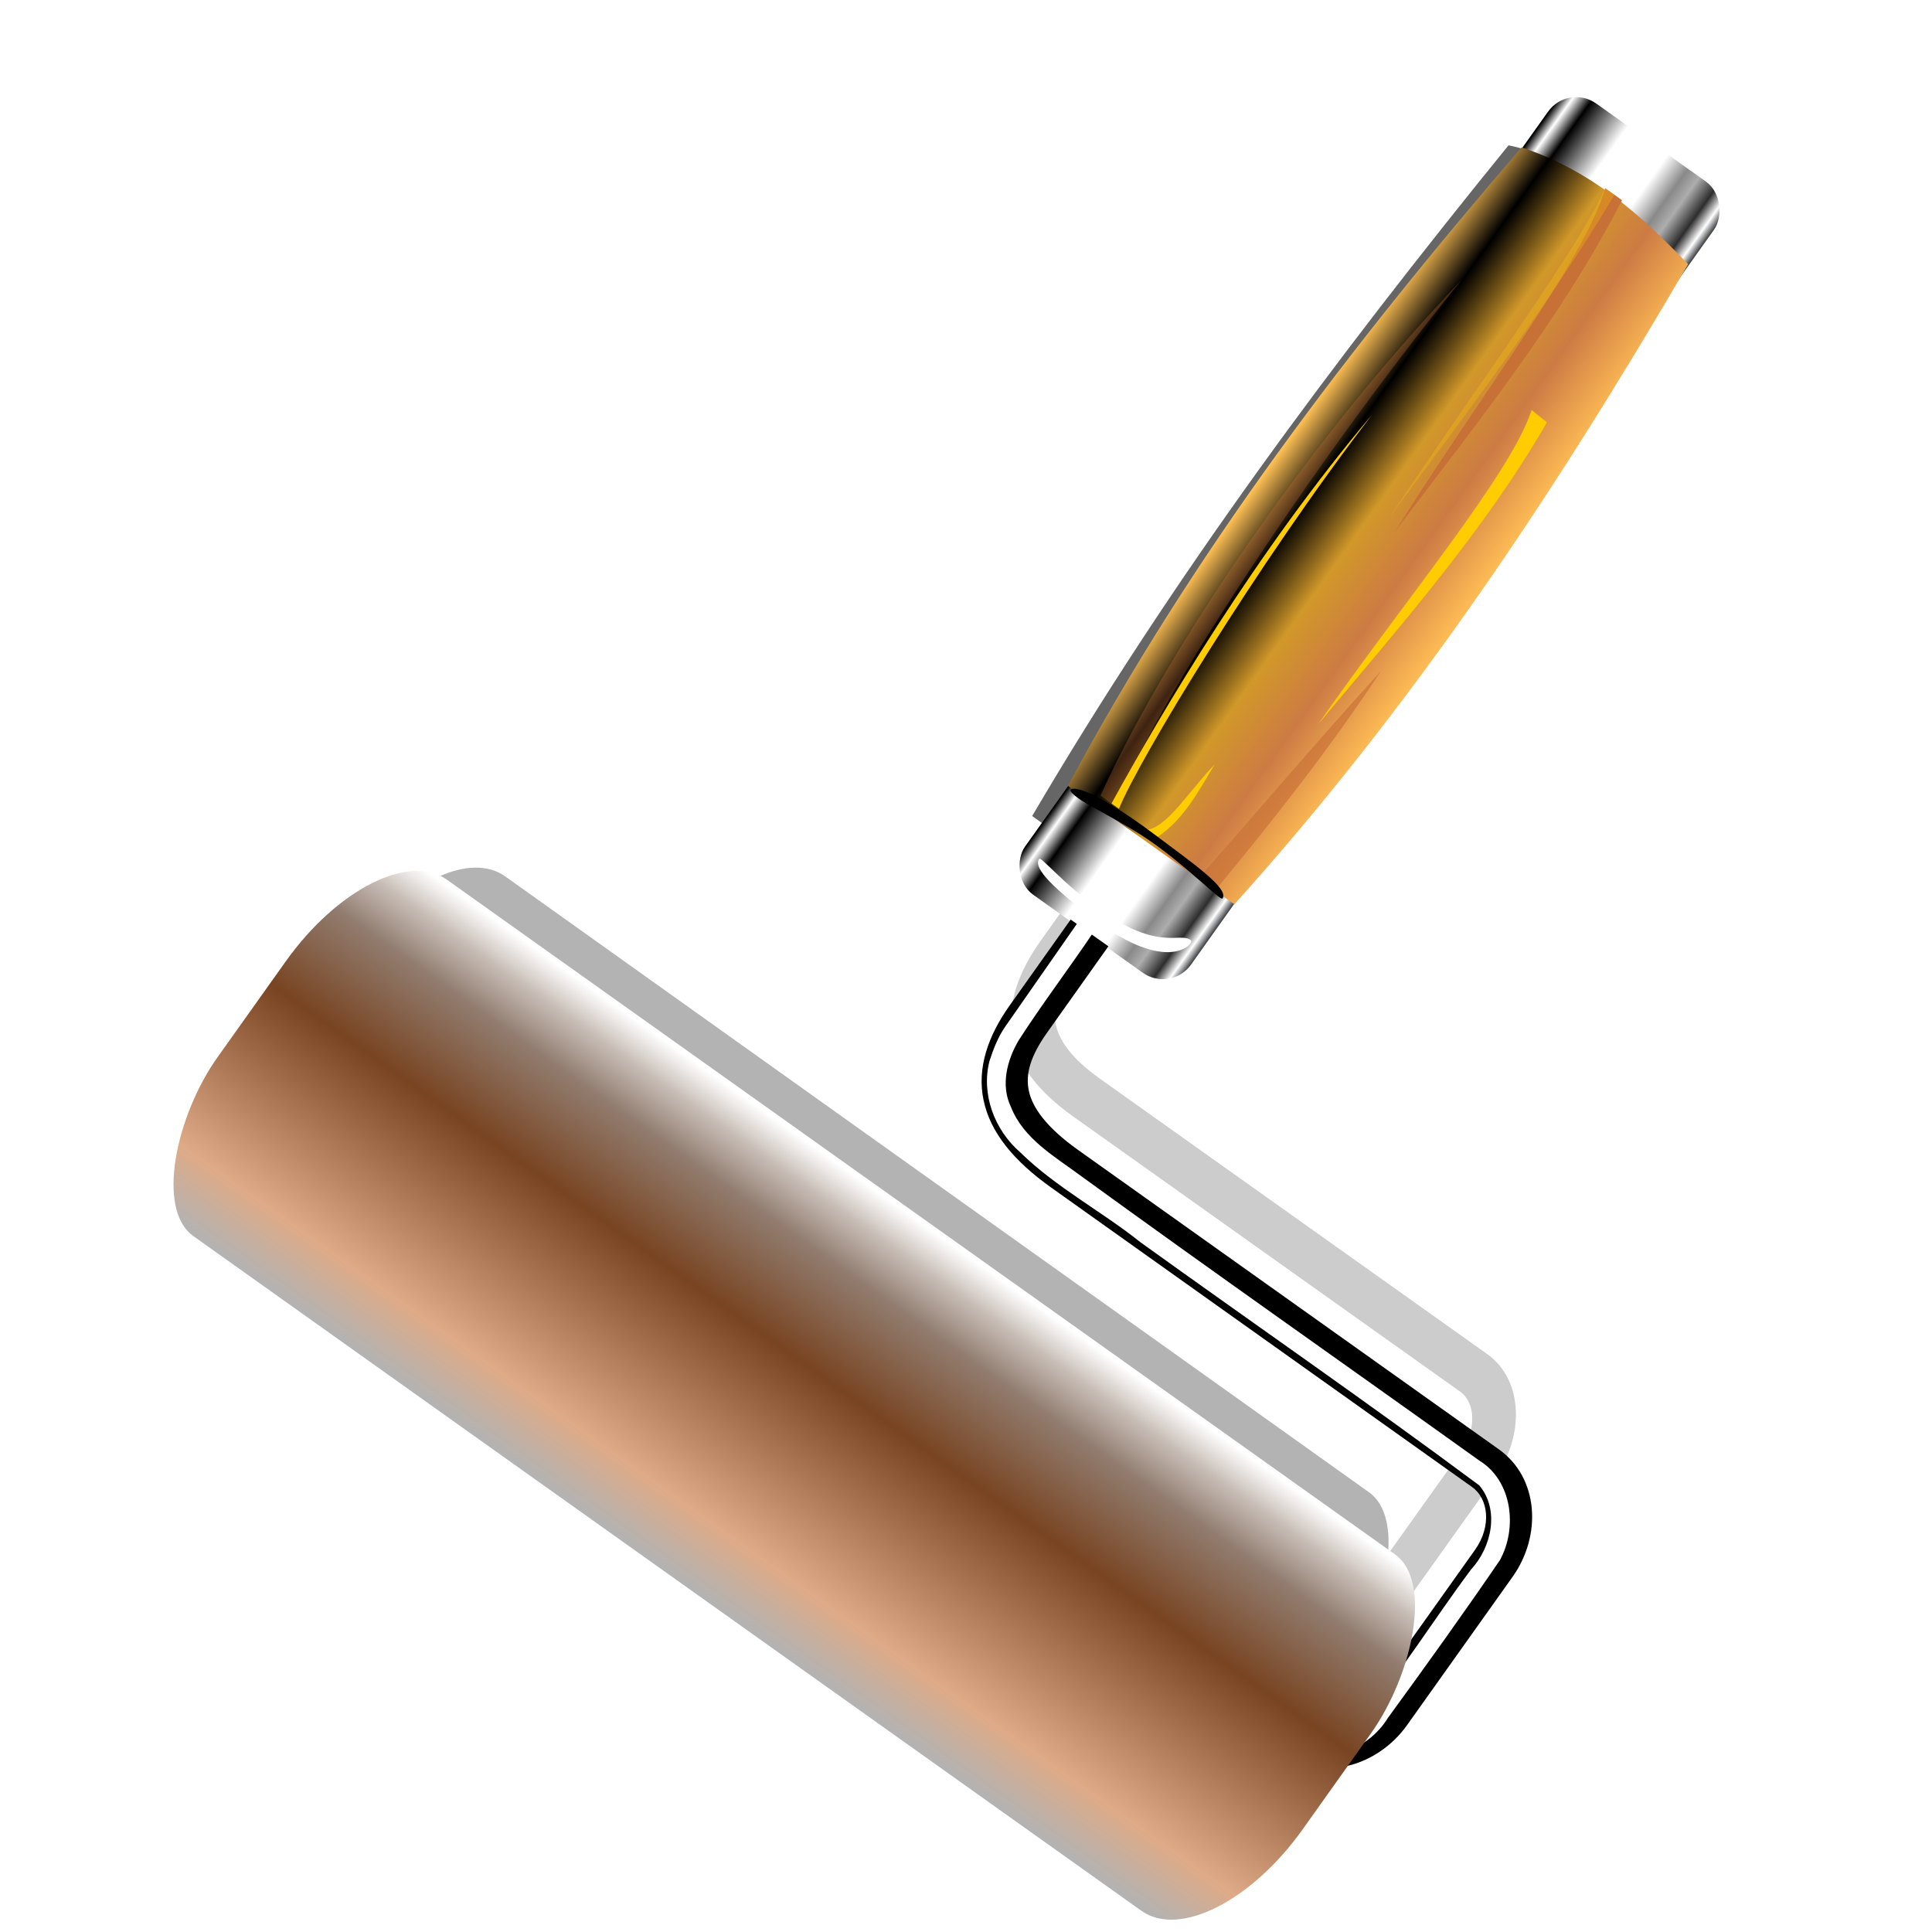 <?xml version="1.0" encoding="UTF-8" standalone="no"?>
<!-- Created with Inkscape (http://www.inkscape.org/) -->

<svg
   xmlns:dc="http://purl.org/dc/elements/1.1/"
   xmlns:cc="http://creativecommons.org/ns#"
   xmlns:rdf="http://www.w3.org/1999/02/22-rdf-syntax-ns#"
   xmlns:svg="http://www.w3.org/2000/svg"
   xmlns="http://www.w3.org/2000/svg"
   xmlns:xlink="http://www.w3.org/1999/xlink"
   xmlns:sodipodi="http://sodipodi.sourceforge.net/DTD/sodipodi-0.dtd"
   xmlns:inkscape="http://www.inkscape.org/namespaces/inkscape"
   width="100mm"
   height="100mm"
   viewBox="0 0 354.331 354.331"
   id="svg2"
   version="1.1"
   inkscape:version="0.91 r13725"
   sodipodi:docname="Roller.svg">
  <defs
     id="defs4">
    <linearGradient
       id="linearGradient3817">
      <stop
         offset="0"
         stop-opacity="0"
         stop-color="#58adc1"
         id="stop3819" />
      <stop
         offset=".202"
         stop-color="#58adc1"
         id="stop3825" />
      <stop
         offset=".797"
         stop-color="#58adc1"
         id="stop3827" />
      <stop
         offset="1"
         stop-opacity="0"
         stop-color="#58adc1"
         id="stop3821" />
    </linearGradient>
    <linearGradient
       x1="143.44"
       y1="86.29"
       gradientTransform="matrix(2.976,0,0,2.976,57.646,419.781)"
       x2="176.67"
       gradientUnits="userSpaceOnUse"
       y2="28.085"
       id="linearGradient3771">
      <stop
         offset="0"
         stop-color="#1887b2"
         id="stop3767" />
      <stop
         offset=".099"
         stop-color="#1887b2"
         id="stop3779" />
      <stop
         offset=".135"
         stop-color="#068"
         id="stop3785" />
      <stop
         offset=".27"
         stop-color="#068"
         id="stop3787" />
      <stop
         offset=".311"
         stop-color="#1887b2"
         id="stop3781" />
      <stop
         offset=".666"
         stop-color="#1887b2"
         id="stop3775" />
      <stop
         offset=".702"
         stop-color="#068"
         id="stop3783" />
      <stop
         offset=".824"
         stop-color="#068"
         id="stop3777" />
      <stop
         offset=".851"
         stop-color="#1887b2"
         id="stop3773" />
      <stop
         offset="1"
         stop-color="#1887b2"
         id="stop3769" />
    </linearGradient>
    <linearGradient
       x1="208.83"
       y1="61.269"
       gradientTransform="matrix(2.976,0,0,2.976,57.646,419.781)"
       x2="163.04"
       gradientUnits="userSpaceOnUse"
       y2="93.896"
       id="linearGradient3795">
      <stop
         offset="0"
         stop-color="#1887b2"
         id="stop3791" />
      <stop
         offset="1"
         stop-color="#117da6"
         id="stop3793" />
    </linearGradient>
    <linearGradient
       x1="214.26"
       y1="77.277"
       gradientTransform="matrix(2.385,-1.781,0.719,0.963,20.736,960.051)"
       x2="214.26"
       gradientUnits="userSpaceOnUse"
       xlink:href="#linearGradient3817"
       y2="78.587"
       id="linearGradient3831" />
    <linearGradient
       x1="214.26"
       y1="77.277"
       gradientTransform="matrix(1.917,-2.276,0.92,0.774,176.056,1023.191)"
       x2="214.26"
       gradientUnits="userSpaceOnUse"
       xlink:href="#linearGradient3817"
       y2="78.587"
       id="linearGradient3840" />
    <linearGradient
       x1="214.26"
       y1="77.277"
       gradientTransform="matrix(2.65,-1.355,0.547,1.071,-104.814,905.771)"
       x2="214.26"
       gradientUnits="userSpaceOnUse"
       xlink:href="#linearGradient3817"
       y2="78.587"
       id="linearGradient3844" />
    <linearGradient
       x1="206.59"
       y1="77.458"
       gradientTransform="matrix(2.491,-1.628,0.658,1.006,98.49,846.501)"
       x2="206.62"
       gradientUnits="userSpaceOnUse"
       y2="78.585"
       id="linearGradient3852">
      <stop
         offset="0"
         stop-opacity="0"
         stop-color="#58adc1"
         id="stop3856" />
      <stop
         offset=".202"
         stop-color="#58adc1"
         id="stop3858" />
      <stop
         offset=".89"
         stop-color="#58adc1"
         id="stop3860" />
      <stop
         offset="1"
         stop-opacity="0"
         stop-color="#58adc1"
         id="stop3862" />
    </linearGradient>
    <linearGradient
       x1="242.18"
       y1="156.97"
       gradientTransform="matrix(2.656,-0.41,0.41,2.656,-302.603,503.464)"
       x2="254.56"
       gradientUnits="userSpaceOnUse"
       y2="128.33"
       id="linearGradient3886">
      <stop
         offset="0"
         stop-color="#f8f8f8"
         id="stop3882"
         style="stop-color:#cccccc;stop-opacity:1" />
      <stop
         offset="1"
         stop-color="#ddd"
         id="stop3884"
         style="stop-color:#4d4d4d;stop-opacity:1" />
    </linearGradient>
    <linearGradient
       x1="259.17"
       y1="107.43"
       gradientTransform="matrix(2.938,-0.475,0.475,2.938,-408.757,482.557)"
       x2="305.3"
       gradientUnits="userSpaceOnUse"
       y2="121.15"
       id="linearGradient3906">
      <stop
         offset="0"
         stop-opacity="0"
         stop-color="#fff"
         id="stop3910" />
      <stop
         offset=".6"
         stop-opacity=".98"
         stop-color="#fff"
         id="stop3914" />
      <stop
         offset="1"
         stop-opacity="0"
         stop-color="#fff"
         id="stop3912" />
    </linearGradient>
    <radialGradient
       r="9.755"
       gradientTransform="matrix(2.033,-0.244,0.095,0.791,-150.978,649.863)"
       cx="244.32"
       cy="103.75"
       gradientUnits="userSpaceOnUse"
       id="radialGradient3934">
      <stop
         offset="0"
         stop-opacity="0"
         stop-color="#fff"
         id="stop3920" />
      <stop
         offset=".347"
         stop-opacity=".98"
         stop-color="#fff"
         id="stop3922" />
      <stop
         offset="1"
         stop-opacity="0"
         stop-color="#fff"
         id="stop3924" />
    </radialGradient>
    <path
       id="XMLID_13_"
       d="m 10,357.105 -1,11.5 c 0,0 -9,120.75 -9,121.75 0,1 0.5,3.75 2,4.25 1.5,0.5 6.5,1.25 6.5,1.25 l 18.75,1.25 c 0,0 26.75,0 29.5,-0.25 2.75,-0.25 147.25,1.75 147.25,1.75 0,0 2.5,0.25 4.25,-1.25 1.75,-1.5 2,-3.75 2,-6.25 0,-2.5 -0.5,-18.25 -0.5,-18.25 l -0.25,-1.25 -4,-116.25 -195.5,1.75 z"
       inkscape:connector-curvature="0" />
    <clipPath
       id="XMLID_17_">
      <use
         id="use4265"
         xlink:href="#XMLID_13_"
         x="0"
         y="0"
         width="100%"
         height="100%" />
    </clipPath>
    <linearGradient
       x2="206.103"
       x1="12.648"
       id="XMLID_18_"
       gradientUnits="userSpaceOnUse">
      <stop
         id="stop4268"
         stop-color="#a28800"
         offset="0" />
      <stop
         id="stop4270"
         stop-color="#836c00"
         offset=".648" />
      <stop
         id="stop4272"
         stop-color="#766100"
         offset="1" />
    </linearGradient>
    <linearGradient
       x2="208.352"
       x1="8.021"
       id="XMLID_19_"
       gradientUnits="userSpaceOnUse">
      <stop
         id="stop4275"
         stop-color="#fff"
         offset="0" />
      <stop
         id="stop4277"
         stop-color="#b0b6bb"
         offset="1" />
    </linearGradient>
    <path
       id="XMLID_13_-1"
       d="m 10,357.105 -1,11.5 c 0,0 -9,120.75 -9,121.75 0,1 0.5,3.75 2,4.25 1.5,0.5 6.5,1.25 6.5,1.25 l 18.75,1.25 c 0,0 26.75,0 29.5,-0.25 2.75,-0.25 147.25,1.75 147.25,1.75 0,0 2.5,0.25 4.25,-1.25 1.75,-1.5 2,-3.75 2,-6.25 0,-2.5 -0.5,-18.25 -0.5,-18.25 l -0.25,-1.25 -4,-116.25 -195.5,1.75 z"
       inkscape:connector-curvature="0" />
    <clipPath
       id="XMLID_17_-6">
      <use
         id="use5077"
         xlink:href="#XMLID_13_-1"
         x="0"
         y="0"
         width="100%"
         height="100%" />
    </clipPath>
    <linearGradient
       x2="206.103"
       x1="12.648"
       id="XMLID_18_-3"
       gradientUnits="userSpaceOnUse">
      <stop
         id="stop5080"
         stop-color="#a28800"
         offset="0" />
      <stop
         id="stop5082"
         stop-color="#836c00"
         offset=".648" />
      <stop
         id="stop5084"
         stop-color="#766100"
         offset="1" />
    </linearGradient>
    <linearGradient
       x2="208.352"
       x1="8.021"
       id="XMLID_19_-1"
       gradientUnits="userSpaceOnUse">
      <stop
         id="stop5087"
         stop-color="#fff"
         offset="0" />
      <stop
         id="stop5089"
         stop-color="#b0b6bb"
         offset="1" />
    </linearGradient>
    <filter
       inkscape:collect="always"
       x="-0.137"
       y="-0.97"
       color-interpolation-filters="sRGB"
       width="1.274"
       height="2.94"
       id="filter5851">
      <feGaussianBlur
         id="feGaussianBlur5861"
         inkscape:collect="always"
         stdDeviation="4.178" />
    </filter>
    <filter
       color-interpolation-filters="sRGB"
       inkscape:collect="always"
       id="filter5889">
      <feGaussianBlur
         id="feGaussianBlur5864"
         inkscape:collect="always"
         stdDeviation="3.265" />
    </filter>
    <filter
       inkscape:collect="always"
       x="-1.112"
       y="-0.078"
       color-interpolation-filters="sRGB"
       width="3.225"
       height="1.155"
       id="filter18598">
      <feGaussianBlur
         id="feGaussianBlur5867"
         inkscape:collect="always"
         stdDeviation="4.104" />
    </filter>
    <filter
       inkscape:collect="always"
       x="-0.234"
       y="-0.011"
       color-interpolation-filters="sRGB"
       width="1.468"
       height="1.022"
       id="filter18634">
      <feGaussianBlur
         id="feGaussianBlur5870"
         inkscape:collect="always"
         stdDeviation="1.038" />
    </filter>
    <filter
       inkscape:collect="always"
       x="-0.129"
       y="-0.011"
       color-interpolation-filters="sRGB"
       width="1.258"
       height="1.021"
       id="filter18638">
      <feGaussianBlur
         id="feGaussianBlur5873"
         inkscape:collect="always"
         stdDeviation="1.038" />
    </filter>
    <filter
       inkscape:collect="always"
       x="-0.304"
       y="-0.033"
       color-interpolation-filters="sRGB"
       width="1.608"
       height="1.065"
       id="filter18646">
      <feGaussianBlur
         id="feGaussianBlur5876"
         inkscape:collect="always"
         stdDeviation="2.165" />
    </filter>
    <filter
       inkscape:collect="always"
       x="-0.383"
       y="-0.023"
       color-interpolation-filters="sRGB"
       width="1.765"
       height="1.047"
       id="filter18650">
      <feGaussianBlur
         id="feGaussianBlur5879"
         inkscape:collect="always"
         stdDeviation="2.671" />
    </filter>
    <filter
       inkscape:collect="always"
       x="-0.247"
       y="-0.019"
       color-interpolation-filters="sRGB"
       width="1.494"
       height="1.037"
       id="filter18654">
      <feGaussianBlur
         id="feGaussianBlur5882"
         inkscape:collect="always"
         stdDeviation="2.829" />
    </filter>
    <filter
       inkscape:collect="always"
       x="-0.604"
       y="-0.128"
       color-interpolation-filters="sRGB"
       width="2.207"
       height="1.256"
       id="filter18670">
      <feGaussianBlur
         id="feGaussianBlur5885"
         inkscape:collect="always"
         stdDeviation="2.868" />
    </filter>
    <filter
       inkscape:collect="always"
       x="-0.059"
       y="-0.179"
       color-interpolation-filters="sRGB"
       width="1.118"
       height="1.358"
       id="filter25984">
      <feGaussianBlur
         id="feGaussianBlur5888"
         inkscape:collect="always"
         stdDeviation="19.043" />
    </filter>
    <filter
       color-interpolation-filters="sRGB"
       inkscape:collect="always"
       id="filter26000">
      <feGaussianBlur
         id="feGaussianBlur5891"
         inkscape:collect="always"
         stdDeviation="12.323" />
    </filter>
    <filter
       inkscape:collect="always"
       x="-0.385"
       y="-0.119"
       color-interpolation-filters="sRGB"
       width="1.771"
       height="1.238"
       id="filter26008">
      <feGaussianBlur
         id="feGaussianBlur5894"
         inkscape:collect="always"
         stdDeviation="23.091" />
    </filter>
    <linearGradient
       inkscape:collect="always"
       x1="-61.35"
       y1="463.91"
       gradientTransform="matrix(-0.237,-0.169,0.169,-0.237,92.365,909.478)"
       x2="82.448"
       gradientUnits="userSpaceOnUse"
       y2="463.91"
       id="linearGradient48025">
      <stop
         id="stop5897"
         offset="0"
         stop-color="#ffbd55" />
      <stop
         id="stop5899"
         offset="0.3"
         stop-color="#cd7b44" />
      <stop
         id="stop5901"
         offset="0.55"
         stop-color="#d19829" />
      <stop
         id="stop5903"
         offset="0.799"
         stop-color="#000" />
      <stop
         id="stop5905"
         offset="1"
         stop-color="#ffc155" />
    </linearGradient>
    <linearGradient
       inkscape:collect="always"
       x1="-49.422"
       y1="451.99"
       gradientTransform="matrix(0.291,0,0,0.291,-602.515,-687.501)"
       x2="69.258"
       gradientUnits="userSpaceOnUse"
       y2="451.99"
       id="linearGradient50451">
      <stop
         id="stop5908"
         offset="0"
         stop-color="#2c2f33" />
      <stop
         id="stop5910"
         offset="0.024"
         stop-color="#959799" />
      <stop
         id="stop5912"
         offset="0.048"
         stop-color="#FFF" />
      <stop
         id="stop5914"
         offset="0.114"
         stop-color="#2d2d2d" />
      <stop
         id="stop5916"
         offset="0.211"
         stop-color="#adadae" />
      <stop
         id="stop5918"
         offset="0.281"
         stop-color="#898989" />
      <stop
         id="stop5920"
         offset="0.402"
         stop-color="#FFF" />
      <stop
         id="stop5922"
         offset="0.642"
         stop-color="#FFF" />
      <stop
         id="stop5924"
         offset="0.861"
         stop-color="#000" />
      <stop
         id="stop5926"
         offset="0.943"
         stop-color="#FFF" />
      <stop
         id="stop5928"
         offset="1"
         stop-color="#000" />
    </linearGradient>
    <linearGradient
       inkscape:collect="always"
       x1="63.104"
       y1="-276.88"
       gradientTransform="matrix(0.291,0,0,0.291,-602.515,-687.501)"
       x2="63.104"
       gradientUnits="userSpaceOnUse"
       y2="-25.189"
       id="linearGradient52877">
      <stop
         id="stop5931"
         offset="0"
         stop-color="#FFF"
         style="stop-color:#b3b3b3;stop-opacity:1" />
      <stop
         id="stop5933"
         offset="0.15"
         stop-color="#f8f8d5"
         style="stop-color:#deaa87;stop-opacity:1" />
      <stop
         id="stop5935"
         offset="0.575"
         stop-color="#a29e89"
         style="stop-color:#784421;stop-opacity:1" />
      <stop
         id="stop5937"
         offset="0.806"
         stop-color="#bfb69a"
         style="stop-color:#917c6f;stop-opacity:1" />
      <stop
         id="stop5939"
         offset="0.916"
         stop-color="#eeeebe"
         style="stop-color:#c8beb7;stop-opacity:1" />
      <stop
         id="stop5941"
         offset="1"
         stop-color="#FFF" />
    </linearGradient>
  </defs>
  <sodipodi:namedview
     id="base"
     pagecolor="#ffffff"
     bordercolor="#666666"
     borderopacity="1.0"
     inkscape:pageopacity="0.0"
     inkscape:pageshadow="2"
     inkscape:zoom="0.98994949"
     inkscape:cx="44.092253"
     inkscape:cy="116.05409"
     inkscape:document-units="px"
     inkscape:current-layer="layer1"
     showgrid="false"
     inkscape:window-width="1920"
     inkscape:window-height="1033"
     inkscape:window-x="-4"
     inkscape:window-y="-4"
     inkscape:window-maximized="1"
     units="px"
     showguides="false"
     fit-margin-top="0"
     fit-margin-left="0"
     fit-margin-right="0"
     fit-margin-bottom="0" />
  <g
     inkscape:label="Layer 1"
     inkscape:groupmode="layer"
     id="layer1"
     transform="translate(-260.845,-535.262)">
    <g
       id="g5943"
       transform="matrix(1.08,0,0,1.08,309.756,-230.734)"
       inkscape:label="Layer 1">
      <g
         id="g6084"
         transform="translate(21.176,-0.238)">
        <rect
           style="color:#000000;fill:#b3b3b3;filter:url(#filter25984);enable-background:accumulate"
           transform="matrix(-0.216,-0.154,0.141,-0.198,149.183,1024.804)"
           rx="49.098"
           ry="93.403"
           height="255.29"
           width="777.27"
           y="-7.735"
           x="34.588"
           id="rect5945" />
        <path
           style="color:#000000;fill:#666666;filter:url(#filter26008);enable-background:accumulate"
           d="m 426.17,456.7 119.33,0 c 19.45,154.41 14.645,302.88 0.27,457.3 -41.636,12.659 -79.246,8.247 -118.79,0.811 -13.975,-154.41 -18.601,-303.69 -0.811,-458.11 z"
           sodipodi:nodetypes="ccccc"
           inkscape:connector-curvature="0"
           transform="matrix(-0.172,-0.122,0.177,-0.249,121.802,1028.34)"
           id="path5947" />
        <path
           style="color:#000000;text-indent:0;text-align:start;text-transform:none;direction:ltr;block-progression:tb;baseline-shift:baseline;fill:#cccccc;filter:url(#filter26000);enable-background:accumulate"
           d="m 99.764,134.92 c -28.563,0 -49.656,26.332 -49.656,56.062 l 0,106.12 c 0,29.731 21.093,56.031 49.656,56.031 l 301.5,0 c 23.058,0 36.233,4.794 43.5,11.5 7.267,6.706 10.969,16.889 10.969,34 l 0.062,61.625 27,-0.031 -0.062,-61.594 0,-0.031 c -0.01,-21.347 -5.393,-40.651 -19.656,-53.812 -14.27,-13.168 -35.049,-18.656 -61.812,-18.656 l -301.5,0 c -11.522,0 -22.656,-11.623 -22.656,-29.031 l 0,-106.12 c 0,-17.408 11.135,-29.062 22.656,-29.062 l 423.16,0 0,-27 -423.16,0 z"
           sodipodi:nodetypes="cssssscccccsssssscccc"
           inkscape:connector-curvature="0"
           transform="matrix(-0.218,-0.155,0.169,-0.237,148.117,1038.564)"
           id="path5949" />
        <rect
           transform="matrix(-0.815,-0.58,0.58,-0.815,0,0)"
           style="color:#000000;fill:url(#linearGradient50451);enable-background:accumulate"
           ry="5.861"
           height="164.858"
           width="34.575"
           y="-638.458"
           x="-616.795"
           id="rect5951" />
        <path
           style="color:#000000;fill:#ffffff;fill-rule:nonzero;filter:url(#filter5851);enable-background:accumulate"
           d="m 45.652,180.66 c 0,2.854 -14.698,-5.729 -34.916,-5.729 -32.567,0 -34.745,25.455 -41.006,25.19 -2.424,-0.103 -0.864,-38.25 40.837,-35.137 20.207,1.509 35.085,4.649 35.085,15.677 z"
           sodipodi:nodetypes="sssss"
           inkscape:connector-curvature="0"
           transform="matrix(-0.311,-0.221,0.109,-0.153,104.513,893.067)"
           id="path5953" />
        <path
           d="m 151.274,1007.335 c 6.769,4.816 16.209,2.133 21.222,-4.913 l 17.896,-25.152 c 5.013,-7.046 4.45,-16.837 -2.32,-21.653 l -71.455,-50.84 c -5.465,-3.888 -7.779,-7.246 -8.37,-10.061 -0.591,-2.815 0.248,-5.852 3.134,-9.908 l 10.377,-14.616 -6.404,-4.545 -10.372,14.608 -0.005,0.008 c -3.599,5.06 -5.577,10.544 -4.415,16.068 1.161,5.527 5.161,10.332 11.503,14.845 l 71.455,50.84 c 2.731,1.943 3.41,6.575 0.474,10.701 l -17.896,25.152 c -2.936,4.126 -7.54,5.01 -10.27,3.067 l -170.249,-121.132 -4.553,6.399 170.249,121.132 z"
           style="color:#000000;text-indent:0;text-align:start;text-transform:none;direction:ltr;block-progression:tb;baseline-shift:baseline;fill:#000000;enable-background:accumulate"
           inkscape:connector-curvature="0"
           id="path5955" />
        <path
           style="color:#000000;text-indent:0;text-align:start;text-transform:none;direction:ltr;block-progression:tb;baseline-shift:baseline;fill:#ffffff;filter:url(#filter5889);enable-background:accumulate"
           d="m 781.7,97.401 c -237.4,0.237 -474.84,-0.169 -712.25,0.219 -23.369,2.274 -39.727,26.327 -38.076,48.969 -0.396,37.585 -0.514,75.224 0.232,112.78 2.493,21.387 20.996,41.917 43.531,40.356 95.285,0.203 190.59,-0.587 285.88,0.272 18.99,0.352 39.64,-1.823 56.375,9.059 12.329,6.816 17.719,20.963 18.872,34.336 1.181,23.642 0.446,54.32 1.097,75.992 l 10.719,0.049 -0.793,-74.183 c -0.078,-7.332 -1.923,-14.522 -4.145,-21.601 -7.259,-18.772 -25.832,-31.125 -45.5,-33 -28.933,-4.564 -58.425,-0.415 -87.594,-1.997 -81.083,-0.332 -162.25,0.899 -243.28,-0.722 -18.098,-4.606 -26.872,-25.305 -24.611,-42.719 0.799,-37.31 -1.777,-74.818 1.486,-112 3.9,-15.669 20.151,-27.828 36.5,-24.75 234.22,-0.062 468.69,0.125 702.75,-0.094 -0.588,-3.37 1.943,-8.207 -0.156,-10.937 -0.33,-0.108 -0.694,-0.074 -1.031,-0.031 z"
           sodipodi:nodetypes="ccccccccccsccccccccccc"
           inkscape:connector-curvature="0"
           transform="matrix(-0.237,-0.169,0.169,-0.237,151.896,1041.253)"
           id="path5957" />
        <rect
           transform="matrix(-0.815,-0.58,0.58,-0.815,0,0)"
           style="color:#000000;fill:url(#linearGradient52877);enable-background:accumulate"
           rx="14.281"
           ry="27.168"
           height="74.255"
           width="226.088"
           y="-768.338"
           x="-717.355"
           id="rect5959" />
        <path
           style="color:#000000;fill:url(#linearGradient48025);enable-background:accumulate"
           d="m 143.151,863.063 -28.281,-20.122 c 21.428,-39.875 47.603,-74.253 77.047,-108.425 12.002,4.021 20.172,11.408 28.29,19.839 -22.726,38.952 -46.802,75.113 -77.056,108.707 z"
           sodipodi:nodetypes="ccccc"
           inkscape:connector-curvature="0"
           id="path5961" />
        <path
           style="color:#000000;fill:#ffcc00;filter:url(#filter18670);enable-background:accumulate"
           d="m 439.17,487.01 7.158,0 c -8.486,8.95 -6.504,32.321 -9.715,53.689 -1.372,-17.915 -3.985,-36.366 2.557,-53.689 z"
           sodipodi:nodetypes="cccc"
           inkscape:connector-curvature="0"
           transform="matrix(-0.237,-0.169,0.169,-0.237,151.896,1041.253)"
           id="path5963" />
        <path
           style="color:#000000;opacity:0.817;fill:#c87137;filter:url(#filter18646);enable-background:accumulate"
           d="m 393.6,482.68 12.108,0 c -3.345,26.498 -8.848,95.689 -16.433,158.95 -1.912,-52.984 0.505,-105.97 4.326,-158.95 z"
           sodipodi:nodetypes="cccc"
           inkscape:connector-curvature="0"
           transform="matrix(-0.237,-0.169,0.169,-0.237,151.896,1041.253)"
           id="path5965" />
        <path
           style="color:#000000;fill:#c87137;filter:url(#filter18638);enable-background:accumulate"
           d="m 434.22,946.74 12.108,0 c -14.354,-38.99 -11.003,-140.8 -16.433,-233.89 -2.321,78.047 -6.74,158.42 4.326,233.89 z"
           sodipodi:nodetypes="cccc"
           inkscape:connector-curvature="0"
           transform="matrix(-0.237,-0.169,0.169,-0.237,151.896,1041.253)"
           id="path5967" />
        <path
           style="color:#000000;opacity:0.558;fill:#c87137;filter:url(#filter18654);enable-background:accumulate"
           d="m 480.24,487.27 -12.108,0 c 15.983,38.861 24.555,220.56 15.352,366.98 19.755,-137.83 13.012,-286.47 -3.244,-366.98 z"
           sodipodi:nodetypes="cccc"
           inkscape:connector-curvature="0"
           transform="matrix(-0.237,-0.169,0.169,-0.237,151.896,1041.253)"
           id="path5969" />
        <path
           style="color:#000000;opacity:0.521;fill:#ffcc00;filter:url(#filter18634);enable-background:accumulate"
           d="m 439.65,946.74 6.678,0 c -7.917,-38.269 -6.068,-138.2 -9.063,-229.56 -1.28,76.603 -3.717,155.49 2.386,229.56 z"
           sodipodi:nodetypes="cccc"
           inkscape:connector-curvature="0"
           transform="matrix(-0.237,-0.169,0.169,-0.237,151.896,1041.253)"
           id="path5971" />
        <path
           style="color:#000000;fill:#ffcc00;filter:url(#filter18650);enable-background:accumulate"
           d="m 472.39,487.27 -5.339,0 c 7.048,29.242 17.317,162.72 13.258,272.9 8.712,-103.71 -0.75,-212.32 -7.919,-272.9 z"
           sodipodi:nodetypes="cccc"
           inkscape:connector-curvature="0"
           transform="matrix(-0.237,-0.169,0.169,-0.237,151.896,1041.253)"
           id="path5973" />
        <path
           style="color:#000000;fill:#000000;fill-rule:nonzero;filter:url(#filter5851);enable-background:accumulate"
           d="m 42.898,176.9 c 0,2.854 -20.207,-4.475 -40.425,-4.475 -20.277,0 -38.737,9.416 -44.608,5.116 -2.424,-1.776 2.512,-14.411 44.227,-12.136 19.995,1.091 40.806,0.467 40.806,11.495 z"
           sodipodi:nodetypes="sssss"
           inkscape:connector-curvature="0"
           transform="matrix(0.302,0.215,-0.109,0.153,147.456,825.784)"
           id="path5975" />
        <path
           style="color:#000000;fill:#ffcc00;filter:url(#filter18598);enable-background:accumulate"
           d="m -37.824,392.25 7.158,0 c -8.486,21.029 -6.504,75.939 -9.715,126.14 -1.372,-42.093 -3.985,-85.442 2.557,-126.14 z"
           sodipodi:nodetypes="cccc"
           inkscape:connector-curvature="0"
           transform="matrix(-0.363,-0.292,-0.315,0.4,306.06,613.271)"
           id="path5977" />
      </g>
    </g>
  </g>
</svg>
